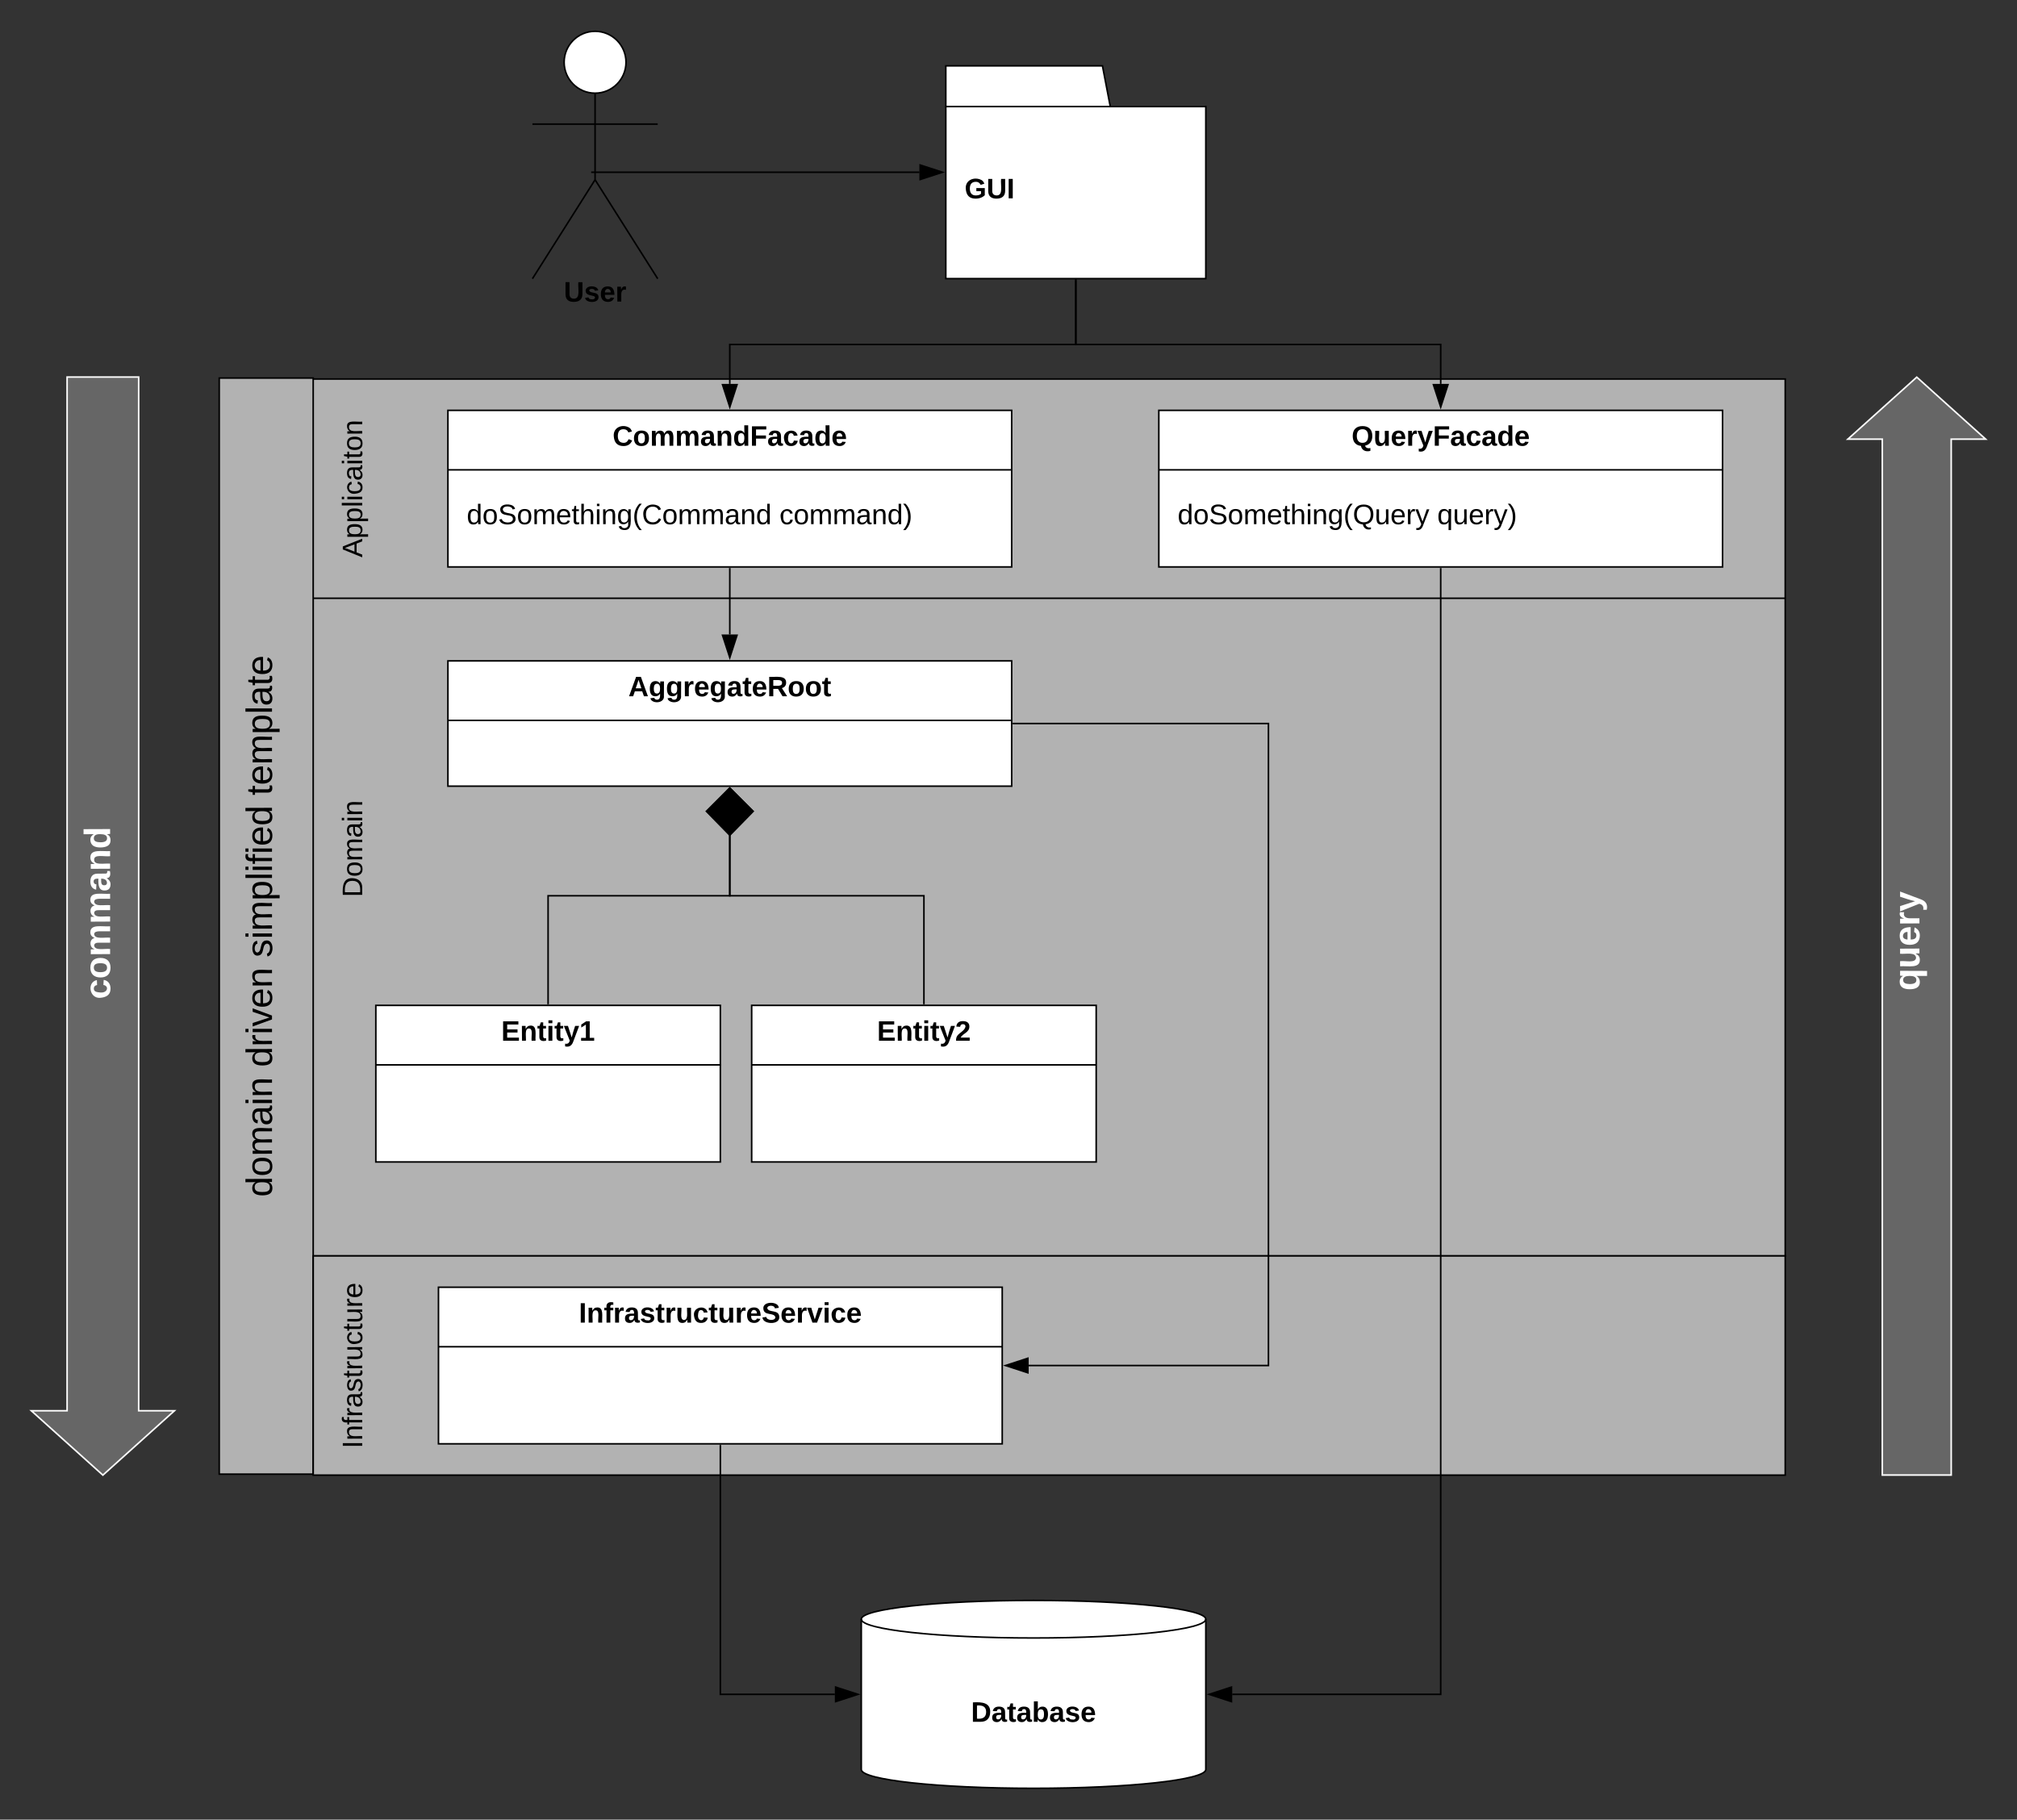 <svg xmlns="http://www.w3.org/2000/svg" xmlns:xlink="http://www.w3.org/1999/xlink" xmlns:lucid="lucid" width="1288.01" height="1162.06"><rect width="100%" height="100%" fill="#333333" stroke="none"/><g transform="translate(-20 -137.941)" lucid:page-tab-id="0_0"><path d="M729 206h61v109.88H623.97V180H724zm-105.03 0H729" stroke="#000" fill="#fff"/><use xlink:href="#a" transform="matrix(1,0,0,1,635.97,214) translate(0 50.6)"/><path d="M108.55 378.74v660.13h22.85L85.7 1080 40 1038.87h22.85V378.74z" stroke="#fff" fill="#666"/><use xlink:href="#b" transform="matrix(-1.8369701987210297e-16,-1,1,-1.8369701987210297e-16,40,1080) translate(303.932 50.318)"/><path d="M1222 1079.94V418.4h-22l44-39.6 44 39.6h-22v661.54z" stroke="#fff" fill="#666"/><use xlink:href="#c" transform="matrix(-1.8369701987210297e-16,-1,1,-1.8369701987210297e-16,1200,1079.941) translate(309.266 45.703)"/><path d="M220 380h940v140H220zM220 520h940v420H220zM160 379.37h60v700h-60z" stroke="#000" fill="#e5e5e5" fill-opacity=".71"/><use xlink:href="#d" transform="matrix(-1.8369701987210297e-16,-1,1,-1.8369701987210297e-16,160,1079.369) translate(177.063 33.693)"/><use xlink:href="#e" transform="matrix(-1.8369701987210297e-16,-1,1,-1.8369701987210297e-16,160,1079.369) translate(260.013 33.693)"/><use xlink:href="#f" transform="matrix(-1.8369701987210297e-16,-1,1,-1.8369701987210297e-16,160,1079.369) translate(329.981 33.693)"/><use xlink:href="#g" transform="matrix(-1.8369701987210297e-16,-1,1,-1.8369701987210297e-16,160,1079.369) translate(433.507 33.693)"/><path d="M220 940h940v140H220z" stroke="#000" fill="#e5e5e5" fill-opacity=".71"/><path d="M306.03 400h360v100h-360z" stroke="#000" fill="#fff"/><path d="M306.03 438h360" stroke="#000" fill="none"/><use xlink:href="#h" transform="matrix(1,0,0,1,314.03,400) translate(97.15 22.6)"/><use xlink:href="#i" transform="matrix(1,0,0,1,318.03,445.6) translate(0 27.1)"/><use xlink:href="#j" transform="matrix(1,0,0,1,318.03,445.6) translate(199.7 27.1)"/><path d="M760 400h360v100H760z" stroke="#000" fill="#fff"/><path d="M760 438h360" stroke="#000" fill="none"/><use xlink:href="#k" transform="matrix(1,0,0,1,768,400) translate(115.075 22.6)"/><use xlink:href="#l" transform="matrix(1,0,0,1,772,445.6) translate(0 27.1)"/><use xlink:href="#m" transform="matrix(1,0,0,1,772,445.6) translate(165.8 27.1)"/><path d="M260 780h220v100H260z" stroke="#000" fill="#fff"/><path d="M260 818h220" stroke="#000" fill="none"/><use xlink:href="#n" transform="matrix(1,0,0,1,268,780) translate(72.075 22.6)"/><path d="M500 780h220v100H500z" stroke="#000" fill="#fff"/><path d="M500 818h220" stroke="#000" fill="none"/><use xlink:href="#o" transform="matrix(1,0,0,1,508,780) translate(72.075 22.6)"/><path d="M306.03 560h360v80h-360z" stroke="#000" fill="#fff"/><path d="M306.03 598h360" stroke="#000" fill="none"/><use xlink:href="#p" transform="matrix(1,0,0,1,314.03,560) translate(107.225 22.6)"/><path d="M120 350h257.5v200H120z" stroke="#000" stroke-opacity="0" fill="#fff" fill-opacity="0"/><use xlink:href="#q" transform="matrix(-1.8369701987210297e-16,-1,1,-1.8369701987210297e-16,120,550) translate(56.08 131.306)"/><path d="M370 779v-69h116.03v-39.13" stroke="#000" fill="none"/><path d="M370.5 779.5h-1v-.5h1z"/><path d="M486.03 641.2l14.85 14.86-14.85 15.15-14.85-15.14z" stroke="#000"/><path d="M610 779v-69H486.03v-39.13" stroke="#000" fill="none"/><path d="M610.5 779.5h-1v-.5h1z"/><path d="M486.03 641.2l14.85 14.86-14.85 15.15-14.85-15.14z" stroke="#000"/><path d="M486.03 501v42.12" stroke="#000" fill="none"/><path d="M486.53 501h-1v-.5h1z"/><path d="M486.03 557.88l-4.64-14.26h9.26z" stroke="#000"/><path d="M300 960h360v100H300z" stroke="#000" fill="#fff"/><path d="M300 998h360" stroke="#000" fill="none"/><use xlink:href="#r" transform="matrix(1,0,0,1,308,960) translate(81.65 22.6)"/><path d="M120 580h257.5v200H120z" stroke="#000" stroke-opacity="0" fill="#fff" fill-opacity="0"/><use xlink:href="#s" transform="matrix(-1.8369701987210297e-16,-1,1,-1.8369701987210297e-16,120,780) translate(69.08 131.306)"/><path d="M120 910h257.5v200H120z" stroke="#000" stroke-opacity="0" fill="#fff" fill-opacity="0"/><use xlink:href="#t" transform="matrix(-1.8369701987210297e-16,-1,1,-1.8369701987210297e-16,120,1110) translate(47.08 131.306)"/><path d="M667.03 600H830v410H676.88" stroke="#000" fill="none"/><path d="M667.04 600.5h-.5v-1h.5z"/><path d="M662.12 1010l14.26-4.64v9.28z" stroke="#000"/><path d="M790 1268c0 6.63-49.25 12-110 12s-110-5.37-110-12v-96c0-6.63 49.25-12 110-12s110 5.37 110 12z" stroke="#000" fill="#fff"/><path d="M790 1172c0 6.63-49.25 12-110 12s-110-5.37-110-12" stroke="#000" fill="none"/><use xlink:href="#u" transform="matrix(1,0,0,1,570,1189) translate(70.08 48.525)"/><path d="M480 1061v159h73.12" stroke="#000" fill="none"/><path d="M480.5 1061h-1v-.5h1z"/><path d="M567.88 1220l-14.26 4.64v-9.28z" stroke="#000"/><path d="M940 501v719H806.88" stroke="#000" fill="none"/><path d="M940.5 501h-1v-.5h1z"/><path d="M792.12 1220l14.26-4.64v9.28z" stroke="#000"/><path d="M707 316.88v41.06H486.02v25.18" stroke="#000" fill="none"/><path d="M707.5 316.9h-1v-.52h1z"/><path d="M486.03 397.88l-4.64-14.26h9.26z" stroke="#000"/><path d="M707 316.88v41.06h233v25.18" stroke="#000" fill="none"/><path d="M707.5 316.9h-1v-.52h1z"/><path d="M940 397.88l-4.64-14.26h9.28z" stroke="#000"/><path d="M419.75 177.7c0 10.9-8.84 19.74-19.75 19.74-10.9 0-19.75-8.84-19.75-19.75 0-10.92 8.84-19.76 19.75-19.76 10.9 0 19.75 8.84 19.75 19.75z" stroke="#000" fill="#fff"/><path d="M360 157.94h80v158h-80z" fill="none"/><path d="M400 197.44v55.3l40 63.2m-40-63.2l-40 63.2m0-98.75h80" stroke="#000" fill="none"/><g><use xlink:href="#v" transform="matrix(1,0,0,1,280,315.941) translate(100.025 14.6)"/></g><path d="M401 247.94h206.1M401 247.94h-3.5" stroke="#000" fill="none"/><path d="M621.85 247.94l-14.26 4.64v-9.27z" stroke="#000"/><defs><path d="M67-125c0 54 23 88 75 88 28 0 53-7 68-21v-34h-60v-39h108v91C232-14 192 4 140 4 58 4 20-42 15-125 8-236 126-280 215-234c19 10 29 26 37 47l-47 15c-11-23-29-39-63-39-53 1-75 33-75 86" id="w"/><path d="M238-95c0 69-44 99-111 99C63 4 22-25 22-93v-155h51v151c-1 38 19 59 55 60 90 1 49-130 58-211h52v153" id="x"/><path d="M24 0v-248h52V0H24" id="y"/><g id="a"><use transform="matrix(0.05,0,0,0.05,0,0)" xlink:href="#w"/><use transform="matrix(0.05,0,0,0.05,14,0)" xlink:href="#x"/><use transform="matrix(0.05,0,0,0.05,26.95,0)" xlink:href="#y"/></g><path fill="#fff" d="M190-63c-7 42-38 67-86 67-59 0-84-38-90-98-12-110 154-137 174-36l-49 2c-2-19-15-32-35-32-30 0-35 28-38 64-6 74 65 87 74 30" id="z"/><path fill="#fff" d="M110-194c64 0 96 36 96 99 0 64-35 99-97 99-61 0-95-36-95-99 0-62 34-99 96-99zm-1 164c35 0 45-28 45-65 0-40-10-65-43-65-34 0-45 26-45 65 0 36 10 65 43 65" id="A"/><path fill="#fff" d="M220-157c-53 9-28 100-34 157h-49v-107c1-27-5-49-29-50C55-147 81-57 75 0H25l-1-190h47c2 12-1 28 3 38 10-53 101-56 108 0 13-22 24-43 59-42 82 1 51 116 57 194h-49v-107c-1-25-5-48-29-50" id="B"/><path fill="#fff" d="M133-34C117-15 103 5 69 4 32 3 11-16 11-54c-1-60 55-63 116-61 1-26-3-47-28-47-18 1-26 9-28 27l-52-2c7-38 36-58 82-57s74 22 75 68l1 82c-1 14 12 18 25 15v27c-30 8-71 5-69-32zm-48 3c29 0 43-24 42-57-32 0-66-3-65 30 0 17 8 27 23 27" id="C"/><path fill="#fff" d="M135-194c87-1 58 113 63 194h-50c-7-57 23-157-34-157-59 0-34 97-39 157H25l-1-190h47c2 12-1 28 3 38 12-26 28-41 61-42" id="D"/><path fill="#fff" d="M88-194c31-1 46 15 58 34l-1-101h50l1 261h-48c-2-10 0-23-3-31C134-8 116 4 84 4 32 4 16-41 15-95c0-56 19-97 73-99zm17 164c33 0 40-30 41-66 1-37-9-64-41-64s-38 30-39 65c0 43 13 65 39 65" id="E"/><g id="b"><use transform="matrix(0.065,0,0,0.065,0,0)" xlink:href="#z"/><use transform="matrix(0.065,0,0,0.065,12.981,0)" xlink:href="#A"/><use transform="matrix(0.065,0,0,0.065,27.196,0)" xlink:href="#B"/><use transform="matrix(0.065,0,0,0.065,47.966,0)" xlink:href="#B"/><use transform="matrix(0.065,0,0,0.065,68.735,0)" xlink:href="#C"/><use transform="matrix(0.065,0,0,0.065,81.717,0)" xlink:href="#D"/><use transform="matrix(0.065,0,0,0.065,95.931,0)" xlink:href="#E"/></g><path fill="#fff" d="M84 4C32 4 15-41 15-95c0-55 18-99 73-99 29 0 47 12 58 34l2-30h48l-1 265h-49V-32C136-9 114 4 84 4zm21-34c32 0 41-29 41-66 0-36-9-64-40-64-33 0-39 30-40 65 0 43 13 65 39 65" id="F"/><path fill="#fff" d="M85 4C-2 5 27-109 22-190h50c7 57-23 150 33 157 60-5 35-97 40-157h50l1 190h-47c-2-12 1-28-3-38-12 25-28 42-61 42" id="G"/><path fill="#fff" d="M185-48c-13 30-37 53-82 52C43 2 14-33 14-96s30-98 90-98c62 0 83 45 84 108H66c0 31 8 55 39 56 18 0 30-7 34-22zm-45-69c5-46-57-63-70-21-2 6-4 13-4 21h74" id="H"/><path fill="#fff" d="M135-150c-39-12-60 13-60 57V0H25l-1-190h47c2 13-1 29 3 40 6-28 27-53 61-41v41" id="I"/><path fill="#fff" d="M123 10C108 53 80 86 19 72V37c35 8 53-11 59-39L3-190h52l48 148c12-52 28-100 44-148h51" id="J"/><g id="c"><use transform="matrix(0.065,0,0,0.065,0,0)" xlink:href="#F"/><use transform="matrix(0.065,0,0,0.065,14.214,0)" xlink:href="#G"/><use transform="matrix(0.065,0,0,0.065,28.429,0)" xlink:href="#H"/><use transform="matrix(0.065,0,0,0.065,41.41,0)" xlink:href="#I"/><use transform="matrix(0.065,0,0,0.065,50.497,0)" xlink:href="#J"/></g><path d="M85-194c31 0 48 13 60 33l-1-100h32l1 261h-30c-2-10 0-23-3-31C134-8 116 4 85 4 32 4 16-35 15-94c0-66 23-100 70-100zm9 24c-40 0-46 34-46 75 0 40 6 74 45 74 42 0 51-32 51-76 0-42-9-74-50-73" id="K"/><path d="M100-194c62-1 85 37 85 99 1 63-27 99-86 99S16-35 15-95c0-66 28-99 85-99zM99-20c44 1 53-31 53-75 0-43-8-75-51-75s-53 32-53 75 10 74 51 75" id="L"/><path d="M210-169c-67 3-38 105-44 169h-31v-121c0-29-5-50-35-48C34-165 62-65 56 0H25l-1-190h30c1 10-1 24 2 32 10-44 99-50 107 0 11-21 27-35 58-36 85-2 47 119 55 194h-31v-121c0-29-5-49-35-48" id="M"/><path d="M141-36C126-15 110 5 73 4 37 3 15-17 15-53c-1-64 63-63 125-63 3-35-9-54-41-54-24 1-41 7-42 31l-33-3c5-37 33-52 76-52 45 0 72 20 72 64v82c-1 20 7 32 28 27v20c-31 9-61-2-59-35zM48-53c0 20 12 33 32 33 41-3 63-29 60-74-43 2-92-5-92 41" id="N"/><path d="M24-231v-30h32v30H24zM24 0v-190h32V0H24" id="O"/><path d="M117-194c89-4 53 116 60 194h-32v-121c0-31-8-49-39-48C34-167 62-67 57 0H25l-1-190h30c1 10-1 24 2 32 11-22 29-35 61-36" id="P"/><g id="d"><use transform="matrix(0.065,0,0,0.065,0,0)" xlink:href="#K"/><use transform="matrix(0.065,0,0,0.065,12.981,0)" xlink:href="#L"/><use transform="matrix(0.065,0,0,0.065,25.962,0)" xlink:href="#M"/><use transform="matrix(0.065,0,0,0.065,45.369,0)" xlink:href="#N"/><use transform="matrix(0.065,0,0,0.065,58.35,0)" xlink:href="#O"/><use transform="matrix(0.065,0,0,0.065,63.478,0)" xlink:href="#P"/></g><path d="M114-163C36-179 61-72 57 0H25l-1-190h30c1 12-1 29 2 39 6-27 23-49 58-41v29" id="Q"/><path d="M108 0H70L1-190h34L89-25l56-165h34" id="R"/><path d="M100-194c63 0 86 42 84 106H49c0 40 14 67 53 68 26 1 43-12 49-29l28 8c-11 28-37 45-77 45C44 4 14-33 15-96c1-61 26-98 85-98zm52 81c6-60-76-77-97-28-3 7-6 17-6 28h103" id="S"/><g id="e"><use transform="matrix(0.065,0,0,0.065,0,0)" xlink:href="#K"/><use transform="matrix(0.065,0,0,0.065,12.981,0)" xlink:href="#Q"/><use transform="matrix(0.065,0,0,0.065,20.705,0)" xlink:href="#O"/><use transform="matrix(0.065,0,0,0.065,25.833,0)" xlink:href="#R"/><use transform="matrix(0.065,0,0,0.065,37.516,0)" xlink:href="#S"/><use transform="matrix(0.065,0,0,0.065,50.497,0)" xlink:href="#P"/></g><path d="M135-143c-3-34-86-38-87 0 15 53 115 12 119 90S17 21 10-45l28-5c4 36 97 45 98 0-10-56-113-15-118-90-4-57 82-63 122-42 12 7 21 19 24 35" id="T"/><path d="M115-194c55 1 70 41 70 98S169 2 115 4C84 4 66-9 55-30l1 105H24l-1-265h31l2 30c10-21 28-34 59-34zm-8 174c40 0 45-34 45-75s-6-73-45-74c-42 0-51 32-51 76 0 43 10 73 51 73" id="U"/><path d="M24 0v-261h32V0H24" id="V"/><path d="M101-234c-31-9-42 10-38 44h38v23H63V0H32v-167H5v-23h27c-7-52 17-82 69-68v24" id="W"/><g id="f"><use transform="matrix(0.065,0,0,0.065,0,0)" xlink:href="#T"/><use transform="matrix(0.065,0,0,0.065,11.683,0)" xlink:href="#O"/><use transform="matrix(0.065,0,0,0.065,16.811,0)" xlink:href="#M"/><use transform="matrix(0.065,0,0,0.065,36.218,0)" xlink:href="#U"/><use transform="matrix(0.065,0,0,0.065,49.199,0)" xlink:href="#V"/><use transform="matrix(0.065,0,0,0.065,54.326,0)" xlink:href="#O"/><use transform="matrix(0.065,0,0,0.065,59.454,0)" xlink:href="#W"/><use transform="matrix(0.065,0,0,0.065,65.945,0)" xlink:href="#O"/><use transform="matrix(0.065,0,0,0.065,71.072,0)" xlink:href="#S"/><use transform="matrix(0.065,0,0,0.065,84.053,0)" xlink:href="#K"/></g><path d="M59-47c-2 24 18 29 38 22v24C64 9 27 4 27-40v-127H5v-23h24l9-43h21v43h35v23H59v120" id="X"/><g id="g"><use transform="matrix(0.065,0,0,0.065,0,0)" xlink:href="#X"/><use transform="matrix(0.065,0,0,0.065,6.491,0)" xlink:href="#S"/><use transform="matrix(0.065,0,0,0.065,19.472,0)" xlink:href="#M"/><use transform="matrix(0.065,0,0,0.065,38.879,0)" xlink:href="#U"/><use transform="matrix(0.065,0,0,0.065,51.86,0)" xlink:href="#V"/><use transform="matrix(0.065,0,0,0.065,56.987,0)" xlink:href="#N"/><use transform="matrix(0.065,0,0,0.065,69.969,0)" xlink:href="#X"/><use transform="matrix(0.065,0,0,0.065,76.459,0)" xlink:href="#S"/></g><path d="M67-125c0 53 21 87 73 88 37 1 54-22 65-47l45 17C233-25 199 4 140 4 58 4 20-42 15-125 8-235 124-281 211-232c18 10 29 29 36 50l-46 12c-8-25-30-41-62-41-52 0-71 34-72 86" id="Y"/><path d="M110-194c64 0 96 36 96 99 0 64-35 99-97 99-61 0-95-36-95-99 0-62 34-99 96-99zm-1 164c35 0 45-28 45-65 0-40-10-65-43-65-34 0-45 26-45 65 0 36 10 65 43 65" id="Z"/><path d="M220-157c-53 9-28 100-34 157h-49v-107c1-27-5-49-29-50C55-147 81-57 75 0H25l-1-190h47c2 12-1 28 3 38 10-53 101-56 108 0 13-22 24-43 59-42 82 1 51 116 57 194h-49v-107c-1-25-5-48-29-50" id="aa"/><path d="M133-34C117-15 103 5 69 4 32 3 11-16 11-54c-1-60 55-63 116-61 1-26-3-47-28-47-18 1-26 9-28 27l-52-2c7-38 36-58 82-57s74 22 75 68l1 82c-1 14 12 18 25 15v27c-30 8-71 5-69-32zm-48 3c29 0 43-24 42-57-32 0-66-3-65 30 0 17 8 27 23 27" id="ab"/><path d="M135-194c87-1 58 113 63 194h-50c-7-57 23-157-34-157-59 0-34 97-39 157H25l-1-190h47c2 12-1 28 3 38 12-26 28-41 61-42" id="ac"/><path d="M88-194c31-1 46 15 58 34l-1-101h50l1 261h-48c-2-10 0-23-3-31C134-8 116 4 84 4 32 4 16-41 15-95c0-56 19-97 73-99zm17 164c33 0 40-30 41-66 1-37-9-64-41-64s-38 30-39 65c0 43 13 65 39 65" id="ad"/><path d="M76-208v77h127v40H76V0H24v-248h183v40H76" id="ae"/><path d="M190-63c-7 42-38 67-86 67-59 0-84-38-90-98-12-110 154-137 174-36l-49 2c-2-19-15-32-35-32-30 0-35 28-38 64-6 74 65 87 74 30" id="af"/><path d="M185-48c-13 30-37 53-82 52C43 2 14-33 14-96s30-98 90-98c62 0 83 45 84 108H66c0 31 8 55 39 56 18 0 30-7 34-22zm-45-69c5-46-57-63-70-21-2 6-4 13-4 21h74" id="ag"/><g id="h"><use transform="matrix(0.05,0,0,0.05,0,0)" xlink:href="#Y"/><use transform="matrix(0.05,0,0,0.05,12.95,0)" xlink:href="#Z"/><use transform="matrix(0.05,0,0,0.05,23.9,0)" xlink:href="#aa"/><use transform="matrix(0.05,0,0,0.05,39.9,0)" xlink:href="#aa"/><use transform="matrix(0.05,0,0,0.05,55.9,0)" xlink:href="#ab"/><use transform="matrix(0.05,0,0,0.05,65.9,0)" xlink:href="#ac"/><use transform="matrix(0.05,0,0,0.05,76.85,0)" xlink:href="#ad"/><use transform="matrix(0.05,0,0,0.05,87.8,0)" xlink:href="#ae"/><use transform="matrix(0.05,0,0,0.05,98.75,0)" xlink:href="#ab"/><use transform="matrix(0.05,0,0,0.05,108.75,0)" xlink:href="#af"/><use transform="matrix(0.05,0,0,0.05,118.75,0)" xlink:href="#ab"/><use transform="matrix(0.05,0,0,0.05,128.75,0)" xlink:href="#ad"/><use transform="matrix(0.05,0,0,0.05,139.7,0)" xlink:href="#ag"/></g><path d="M185-189c-5-48-123-54-124 2 14 75 158 14 163 119 3 78-121 87-175 55-17-10-28-26-33-46l33-7c5 56 141 63 141-1 0-78-155-14-162-118-5-82 145-84 179-34 5 7 8 16 11 25" id="ah"/><path d="M106-169C34-169 62-67 57 0H25v-261h32l-1 103c12-21 28-36 61-36 89 0 53 116 60 194h-32v-121c2-32-8-49-39-48" id="ai"/><path d="M177-190C167-65 218 103 67 71c-23-6-38-20-44-43l32-5c15 47 100 32 89-28v-30C133-14 115 1 83 1 29 1 15-40 15-95c0-56 16-97 71-98 29-1 48 16 59 35 1-10 0-23 2-32h30zM94-22c36 0 50-32 50-73 0-42-14-75-50-75-39 0-46 34-46 75s6 73 46 73" id="aj"/><path d="M87 75C49 33 22-17 22-94c0-76 28-126 65-167h31c-38 41-64 92-64 168S80 34 118 75H87" id="ak"/><path d="M212-179c-10-28-35-45-73-45-59 0-87 40-87 99 0 60 29 101 89 101 43 0 62-24 78-52l27 14C228-24 195 4 139 4 59 4 22-46 18-125c-6-104 99-153 187-111 19 9 31 26 39 46" id="al"/><g id="i"><use transform="matrix(0.05,0,0,0.05,0,0)" xlink:href="#K"/><use transform="matrix(0.05,0,0,0.05,10,0)" xlink:href="#L"/><use transform="matrix(0.05,0,0,0.05,20,0)" xlink:href="#ah"/><use transform="matrix(0.05,0,0,0.05,32,0)" xlink:href="#L"/><use transform="matrix(0.05,0,0,0.05,42,0)" xlink:href="#M"/><use transform="matrix(0.05,0,0,0.05,56.95,0)" xlink:href="#S"/><use transform="matrix(0.05,0,0,0.05,66.95,0)" xlink:href="#X"/><use transform="matrix(0.05,0,0,0.05,71.95,0)" xlink:href="#ai"/><use transform="matrix(0.05,0,0,0.05,81.95,0)" xlink:href="#O"/><use transform="matrix(0.05,0,0,0.05,85.9,0)" xlink:href="#P"/><use transform="matrix(0.05,0,0,0.05,95.9,0)" xlink:href="#aj"/><use transform="matrix(0.05,0,0,0.05,105.9,0)" xlink:href="#ak"/><use transform="matrix(0.05,0,0,0.05,111.85,0)" xlink:href="#al"/><use transform="matrix(0.05,0,0,0.05,124.8,0)" xlink:href="#L"/><use transform="matrix(0.05,0,0,0.05,134.8,0)" xlink:href="#M"/><use transform="matrix(0.05,0,0,0.05,149.75,0)" xlink:href="#M"/><use transform="matrix(0.05,0,0,0.05,164.7,0)" xlink:href="#N"/><use transform="matrix(0.05,0,0,0.05,174.7,0)" xlink:href="#P"/><use transform="matrix(0.05,0,0,0.05,184.7,0)" xlink:href="#K"/></g><path d="M96-169c-40 0-48 33-48 73s9 75 48 75c24 0 41-14 43-38l32 2c-6 37-31 61-74 61-59 0-76-41-82-99-10-93 101-131 147-64 4 7 5 14 7 22l-32 3c-4-21-16-35-41-35" id="am"/><path d="M33-261c38 41 65 92 65 168S71 34 33 75H2C39 34 66-17 66-93S39-220 2-261h31" id="an"/><g id="j"><use transform="matrix(0.05,0,0,0.05,0,0)" xlink:href="#am"/><use transform="matrix(0.05,0,0,0.05,9,0)" xlink:href="#L"/><use transform="matrix(0.05,0,0,0.05,19,0)" xlink:href="#M"/><use transform="matrix(0.05,0,0,0.05,33.95,0)" xlink:href="#M"/><use transform="matrix(0.05,0,0,0.05,48.9,0)" xlink:href="#N"/><use transform="matrix(0.05,0,0,0.05,58.9,0)" xlink:href="#P"/><use transform="matrix(0.05,0,0,0.05,68.9,0)" xlink:href="#K"/><use transform="matrix(0.05,0,0,0.05,78.9,0)" xlink:href="#an"/></g><path d="M140-251c80 0 125 45 125 126 0 70-33 111-92 124 6 28 34 38 68 31l-1 36C177 83 129 55 120 2 51-6 15-50 15-125c0-81 44-126 125-126zm-1 214c52 0 73-35 73-88 0-50-21-86-72-86-52 0-73 35-73 86s22 88 72 88" id="ao"/><path d="M85 4C-2 5 27-109 22-190h50c7 57-23 150 33 157 60-5 35-97 40-157h50l1 190h-47c-2-12 1-28-3-38-12 25-28 42-61 42" id="ap"/><path d="M135-150c-39-12-60 13-60 57V0H25l-1-190h47c2 13-1 29 3 40 6-28 27-53 61-41v41" id="aq"/><path d="M123 10C108 53 80 86 19 72V37c35 8 53-11 59-39L3-190h52l48 148c12-52 28-100 44-148h51" id="ar"/><g id="k"><use transform="matrix(0.05,0,0,0.05,0,0)" xlink:href="#ao"/><use transform="matrix(0.05,0,0,0.05,14,0)" xlink:href="#ap"/><use transform="matrix(0.05,0,0,0.05,24.95,0)" xlink:href="#ag"/><use transform="matrix(0.05,0,0,0.05,34.95,0)" xlink:href="#aq"/><use transform="matrix(0.05,0,0,0.05,41.95,0)" xlink:href="#ar"/><use transform="matrix(0.05,0,0,0.05,51.95,0)" xlink:href="#ae"/><use transform="matrix(0.05,0,0,0.05,62.9,0)" xlink:href="#ab"/><use transform="matrix(0.05,0,0,0.05,72.9,0)" xlink:href="#af"/><use transform="matrix(0.05,0,0,0.05,82.9,0)" xlink:href="#ab"/><use transform="matrix(0.05,0,0,0.05,92.9,0)" xlink:href="#ad"/><use transform="matrix(0.05,0,0,0.05,103.85,0)" xlink:href="#ag"/></g><path d="M140-251c81 0 123 46 123 126C263-53 228-8 163 1c7 30 30 48 69 40v23c-55 16-95-15-103-61C56-3 17-48 17-125c0-80 42-126 123-126zm0 227c63 0 89-41 89-101s-29-99-89-99c-61 0-89 39-89 99S79-25 140-24" id="as"/><path d="M84 4C-5 8 30-112 23-190h32v120c0 31 7 50 39 49 72-2 45-101 50-169h31l1 190h-30c-1-10 1-25-2-33-11 22-28 36-60 37" id="at"/><path d="M179-190L93 31C79 59 56 82 12 73V49c39 6 53-20 64-50L1-190h34L92-34l54-156h33" id="au"/><g id="l"><use transform="matrix(0.05,0,0,0.05,0,0)" xlink:href="#K"/><use transform="matrix(0.05,0,0,0.05,10,0)" xlink:href="#L"/><use transform="matrix(0.05,0,0,0.05,20,0)" xlink:href="#ah"/><use transform="matrix(0.05,0,0,0.05,32,0)" xlink:href="#L"/><use transform="matrix(0.05,0,0,0.05,42,0)" xlink:href="#M"/><use transform="matrix(0.05,0,0,0.05,56.95,0)" xlink:href="#S"/><use transform="matrix(0.05,0,0,0.05,66.95,0)" xlink:href="#X"/><use transform="matrix(0.05,0,0,0.05,71.95,0)" xlink:href="#ai"/><use transform="matrix(0.05,0,0,0.05,81.95,0)" xlink:href="#O"/><use transform="matrix(0.05,0,0,0.05,85.9,0)" xlink:href="#P"/><use transform="matrix(0.05,0,0,0.05,95.9,0)" xlink:href="#aj"/><use transform="matrix(0.05,0,0,0.05,105.9,0)" xlink:href="#ak"/><use transform="matrix(0.05,0,0,0.05,111.85,0)" xlink:href="#as"/><use transform="matrix(0.05,0,0,0.05,125.85,0)" xlink:href="#at"/><use transform="matrix(0.05,0,0,0.05,135.85,0)" xlink:href="#S"/><use transform="matrix(0.05,0,0,0.05,145.85,0)" xlink:href="#Q"/><use transform="matrix(0.05,0,0,0.05,151.8,0)" xlink:href="#au"/></g><path d="M145-31C134-9 116 4 85 4 32 4 16-35 15-94c0-59 17-99 70-100 32-1 48 14 60 33 0-11-1-24 2-32h30l-1 268h-32zM93-21c41 0 51-33 51-76s-8-73-50-73c-40 0-46 35-46 75s5 74 45 74" id="av"/><g id="m"><use transform="matrix(0.05,0,0,0.05,0,0)" xlink:href="#av"/><use transform="matrix(0.05,0,0,0.05,10,0)" xlink:href="#at"/><use transform="matrix(0.05,0,0,0.05,20,0)" xlink:href="#S"/><use transform="matrix(0.05,0,0,0.05,30,0)" xlink:href="#Q"/><use transform="matrix(0.05,0,0,0.05,35.95,0)" xlink:href="#au"/><use transform="matrix(0.05,0,0,0.05,44.95,0)" xlink:href="#an"/></g><path d="M24 0v-248h195v40H76v63h132v40H76v65h150V0H24" id="aw"/><path d="M115-3C79 11 28 4 28-45v-112H4v-33h27l15-45h31v45h36v33H77v99c-1 23 16 31 38 25v30" id="ax"/><path d="M25-224v-37h50v37H25zM25 0v-190h50V0H25" id="ay"/><path d="M23 0v-37h61v-169l-59 37v-38l62-41h46v211h57V0H23" id="az"/><g id="n"><use transform="matrix(0.05,0,0,0.05,0,0)" xlink:href="#aw"/><use transform="matrix(0.05,0,0,0.05,12,0)" xlink:href="#ac"/><use transform="matrix(0.05,0,0,0.05,22.95,0)" xlink:href="#ax"/><use transform="matrix(0.05,0,0,0.05,28.9,0)" xlink:href="#ay"/><use transform="matrix(0.05,0,0,0.05,33.9,0)" xlink:href="#ax"/><use transform="matrix(0.05,0,0,0.05,39.85,0)" xlink:href="#ar"/><use transform="matrix(0.05,0,0,0.05,49.85,0)" xlink:href="#az"/></g><path d="M182-182c0 78-84 86-111 141h115V0H12c-6-101 99-100 120-180 1-22-12-31-33-32-23 0-32 14-35 34l-49-3c5-45 32-70 84-70 51 0 83 22 83 69" id="aA"/><g id="o"><use transform="matrix(0.05,0,0,0.05,0,0)" xlink:href="#aw"/><use transform="matrix(0.05,0,0,0.05,12,0)" xlink:href="#ac"/><use transform="matrix(0.05,0,0,0.05,22.95,0)" xlink:href="#ax"/><use transform="matrix(0.05,0,0,0.05,28.9,0)" xlink:href="#ay"/><use transform="matrix(0.05,0,0,0.05,33.9,0)" xlink:href="#ax"/><use transform="matrix(0.05,0,0,0.05,39.85,0)" xlink:href="#ar"/><use transform="matrix(0.05,0,0,0.05,49.85,0)" xlink:href="#aA"/></g><path d="M199 0l-22-63H83L61 0H9l90-248h61L250 0h-51zm-33-102l-36-108c-10 38-24 72-36 108h72" id="aB"/><path d="M195-6C206 82 75 100 31 46c-4-6-6-13-8-21l49-6c3 16 16 24 34 25 40 0 42-37 40-79-11 22-30 35-61 35-53 0-70-43-70-97 0-56 18-96 73-97 30 0 46 14 59 34l2-30h47zm-90-29c32 0 41-27 41-63 0-35-9-62-40-62-32 0-39 29-40 63 0 36 9 62 39 62" id="aC"/><path d="M240-174c0 40-23 61-54 70L253 0h-59l-57-94H76V0H24v-248c93 4 217-23 216 74zM76-134c48-2 112 12 112-38 0-48-66-32-112-35v73" id="aD"/><g id="p"><use transform="matrix(0.05,0,0,0.05,0,0)" xlink:href="#aB"/><use transform="matrix(0.05,0,0,0.05,12.95,0)" xlink:href="#aC"/><use transform="matrix(0.05,0,0,0.05,23.9,0)" xlink:href="#aC"/><use transform="matrix(0.05,0,0,0.05,34.85,0)" xlink:href="#aq"/><use transform="matrix(0.05,0,0,0.05,41.85,0)" xlink:href="#ag"/><use transform="matrix(0.05,0,0,0.05,51.85,0)" xlink:href="#aC"/><use transform="matrix(0.05,0,0,0.05,62.8,0)" xlink:href="#ab"/><use transform="matrix(0.05,0,0,0.05,72.8,0)" xlink:href="#ax"/><use transform="matrix(0.05,0,0,0.05,78.75,0)" xlink:href="#ag"/><use transform="matrix(0.05,0,0,0.05,88.75,0)" xlink:href="#aD"/><use transform="matrix(0.05,0,0,0.05,101.7,0)" xlink:href="#Z"/><use transform="matrix(0.05,0,0,0.05,112.65,0)" xlink:href="#Z"/><use transform="matrix(0.05,0,0,0.05,123.6,0)" xlink:href="#ax"/></g><path d="M205 0l-28-72H64L36 0H1l101-248h38L239 0h-34zm-38-99l-47-123c-12 45-31 82-46 123h93" id="aE"/><g id="q"><use transform="matrix(0.05,0,0,0.05,0,0)" xlink:href="#aE"/><use transform="matrix(0.05,0,0,0.05,12,0)" xlink:href="#U"/><use transform="matrix(0.05,0,0,0.05,22,0)" xlink:href="#U"/><use transform="matrix(0.05,0,0,0.05,32,0)" xlink:href="#V"/><use transform="matrix(0.05,0,0,0.05,35.95,0)" xlink:href="#O"/><use transform="matrix(0.05,0,0,0.05,39.9,0)" xlink:href="#am"/><use transform="matrix(0.05,0,0,0.05,48.9,0)" xlink:href="#N"/><use transform="matrix(0.05,0,0,0.05,58.9,0)" xlink:href="#O"/><use transform="matrix(0.05,0,0,0.05,62.85,0)" xlink:href="#X"/><use transform="matrix(0.05,0,0,0.05,67.85,0)" xlink:href="#L"/><use transform="matrix(0.05,0,0,0.05,77.85,0)" xlink:href="#P"/></g><path d="M121-226c-27-7-43 5-38 36h38v33H83V0H34v-157H6v-33h28c-9-59 32-81 87-68v32" id="aF"/><path d="M137-138c1-29-70-34-71-4 15 46 118 7 119 86 1 83-164 76-172 9l43-7c4 19 20 25 44 25 33 8 57-30 24-41C81-84 22-81 20-136c-2-80 154-74 161-7" id="aG"/><path d="M169-182c-1-43-94-46-97-3 18 66 151 10 154 114 3 95-165 93-204 36-6-8-10-19-12-30l50-8c3 46 112 56 116 5-17-69-150-10-154-114-4-87 153-88 188-35 5 8 8 18 10 28" id="aH"/><path d="M128 0H69L1-190h53L99-40l48-150h52" id="aI"/><g id="r"><use transform="matrix(0.05,0,0,0.05,0,0)" xlink:href="#y"/><use transform="matrix(0.05,0,0,0.05,5,0)" xlink:href="#ac"/><use transform="matrix(0.05,0,0,0.05,15.95,0)" xlink:href="#aF"/><use transform="matrix(0.05,0,0,0.05,21.9,0)" xlink:href="#aq"/><use transform="matrix(0.05,0,0,0.05,28.9,0)" xlink:href="#ab"/><use transform="matrix(0.05,0,0,0.05,38.9,0)" xlink:href="#aG"/><use transform="matrix(0.05,0,0,0.05,48.9,0)" xlink:href="#ax"/><use transform="matrix(0.05,0,0,0.05,54.85,0)" xlink:href="#aq"/><use transform="matrix(0.05,0,0,0.05,61.85,0)" xlink:href="#ap"/><use transform="matrix(0.05,0,0,0.05,72.8,0)" xlink:href="#af"/><use transform="matrix(0.05,0,0,0.05,82.8,0)" xlink:href="#ax"/><use transform="matrix(0.05,0,0,0.05,88.75,0)" xlink:href="#ap"/><use transform="matrix(0.05,0,0,0.05,99.7,0)" xlink:href="#aq"/><use transform="matrix(0.05,0,0,0.05,106.7,0)" xlink:href="#ag"/><use transform="matrix(0.05,0,0,0.05,116.7,0)" xlink:href="#aH"/><use transform="matrix(0.05,0,0,0.05,128.7,0)" xlink:href="#ag"/><use transform="matrix(0.05,0,0,0.05,138.7,0)" xlink:href="#aq"/><use transform="matrix(0.05,0,0,0.05,145.7,0)" xlink:href="#aI"/><use transform="matrix(0.05,0,0,0.05,155.7,0)" xlink:href="#ay"/><use transform="matrix(0.05,0,0,0.05,160.7,0)" xlink:href="#af"/><use transform="matrix(0.05,0,0,0.05,170.7,0)" xlink:href="#ag"/></g><path d="M30-248c118-7 216 8 213 122C240-48 200 0 122 0H30v-248zM63-27c89 8 146-16 146-99s-60-101-146-95v194" id="aJ"/><g id="s"><use transform="matrix(0.05,0,0,0.05,0,0)" xlink:href="#aJ"/><use transform="matrix(0.05,0,0,0.05,12.95,0)" xlink:href="#L"/><use transform="matrix(0.05,0,0,0.05,22.95,0)" xlink:href="#M"/><use transform="matrix(0.05,0,0,0.05,37.9,0)" xlink:href="#N"/><use transform="matrix(0.05,0,0,0.05,47.9,0)" xlink:href="#O"/><use transform="matrix(0.05,0,0,0.05,51.85,0)" xlink:href="#P"/></g><path d="M33 0v-248h34V0H33" id="aK"/><g id="t"><use transform="matrix(0.05,0,0,0.05,0,0)" xlink:href="#aK"/><use transform="matrix(0.05,0,0,0.05,5,0)" xlink:href="#P"/><use transform="matrix(0.05,0,0,0.05,15,0)" xlink:href="#W"/><use transform="matrix(0.05,0,0,0.05,20,0)" xlink:href="#Q"/><use transform="matrix(0.05,0,0,0.05,25.95,0)" xlink:href="#N"/><use transform="matrix(0.05,0,0,0.05,35.95,0)" xlink:href="#T"/><use transform="matrix(0.05,0,0,0.05,44.95,0)" xlink:href="#X"/><use transform="matrix(0.05,0,0,0.05,49.95,0)" xlink:href="#Q"/><use transform="matrix(0.05,0,0,0.05,55.9,0)" xlink:href="#at"/><use transform="matrix(0.05,0,0,0.05,65.9,0)" xlink:href="#am"/><use transform="matrix(0.05,0,0,0.05,74.9,0)" xlink:href="#X"/><use transform="matrix(0.05,0,0,0.05,79.9,0)" xlink:href="#at"/><use transform="matrix(0.05,0,0,0.05,89.9,0)" xlink:href="#Q"/><use transform="matrix(0.05,0,0,0.05,95.85,0)" xlink:href="#S"/></g><path d="M24-248c120-7 223 5 221 122C244-46 201 0 124 0H24v-248zM76-40c74 7 117-18 117-86 0-67-45-88-117-82v168" id="aL"/><path d="M135-194c52 0 70 43 70 98 0 56-19 99-73 100-30 1-46-15-58-35L72 0H24l1-261h50v104c11-23 29-37 60-37zM114-30c31 0 40-27 40-66 0-37-7-63-39-63s-41 28-41 65c0 36 8 64 40 64" id="aM"/><g id="u"><use transform="matrix(0.05,0,0,0.05,0,0)" xlink:href="#aL"/><use transform="matrix(0.05,0,0,0.05,12.95,0)" xlink:href="#ab"/><use transform="matrix(0.05,0,0,0.05,22.95,0)" xlink:href="#ax"/><use transform="matrix(0.05,0,0,0.05,28.9,0)" xlink:href="#ab"/><use transform="matrix(0.05,0,0,0.05,38.9,0)" xlink:href="#aM"/><use transform="matrix(0.05,0,0,0.05,49.85,0)" xlink:href="#ab"/><use transform="matrix(0.05,0,0,0.05,59.85,0)" xlink:href="#aG"/><use transform="matrix(0.05,0,0,0.05,69.85,0)" xlink:href="#ag"/></g><g id="v"><use transform="matrix(0.05,0,0,0.05,0,0)" xlink:href="#x"/><use transform="matrix(0.05,0,0,0.05,12.95,0)" xlink:href="#aG"/><use transform="matrix(0.05,0,0,0.05,22.95,0)" xlink:href="#ag"/><use transform="matrix(0.05,0,0,0.05,32.95,0)" xlink:href="#aq"/></g></defs></g></svg>